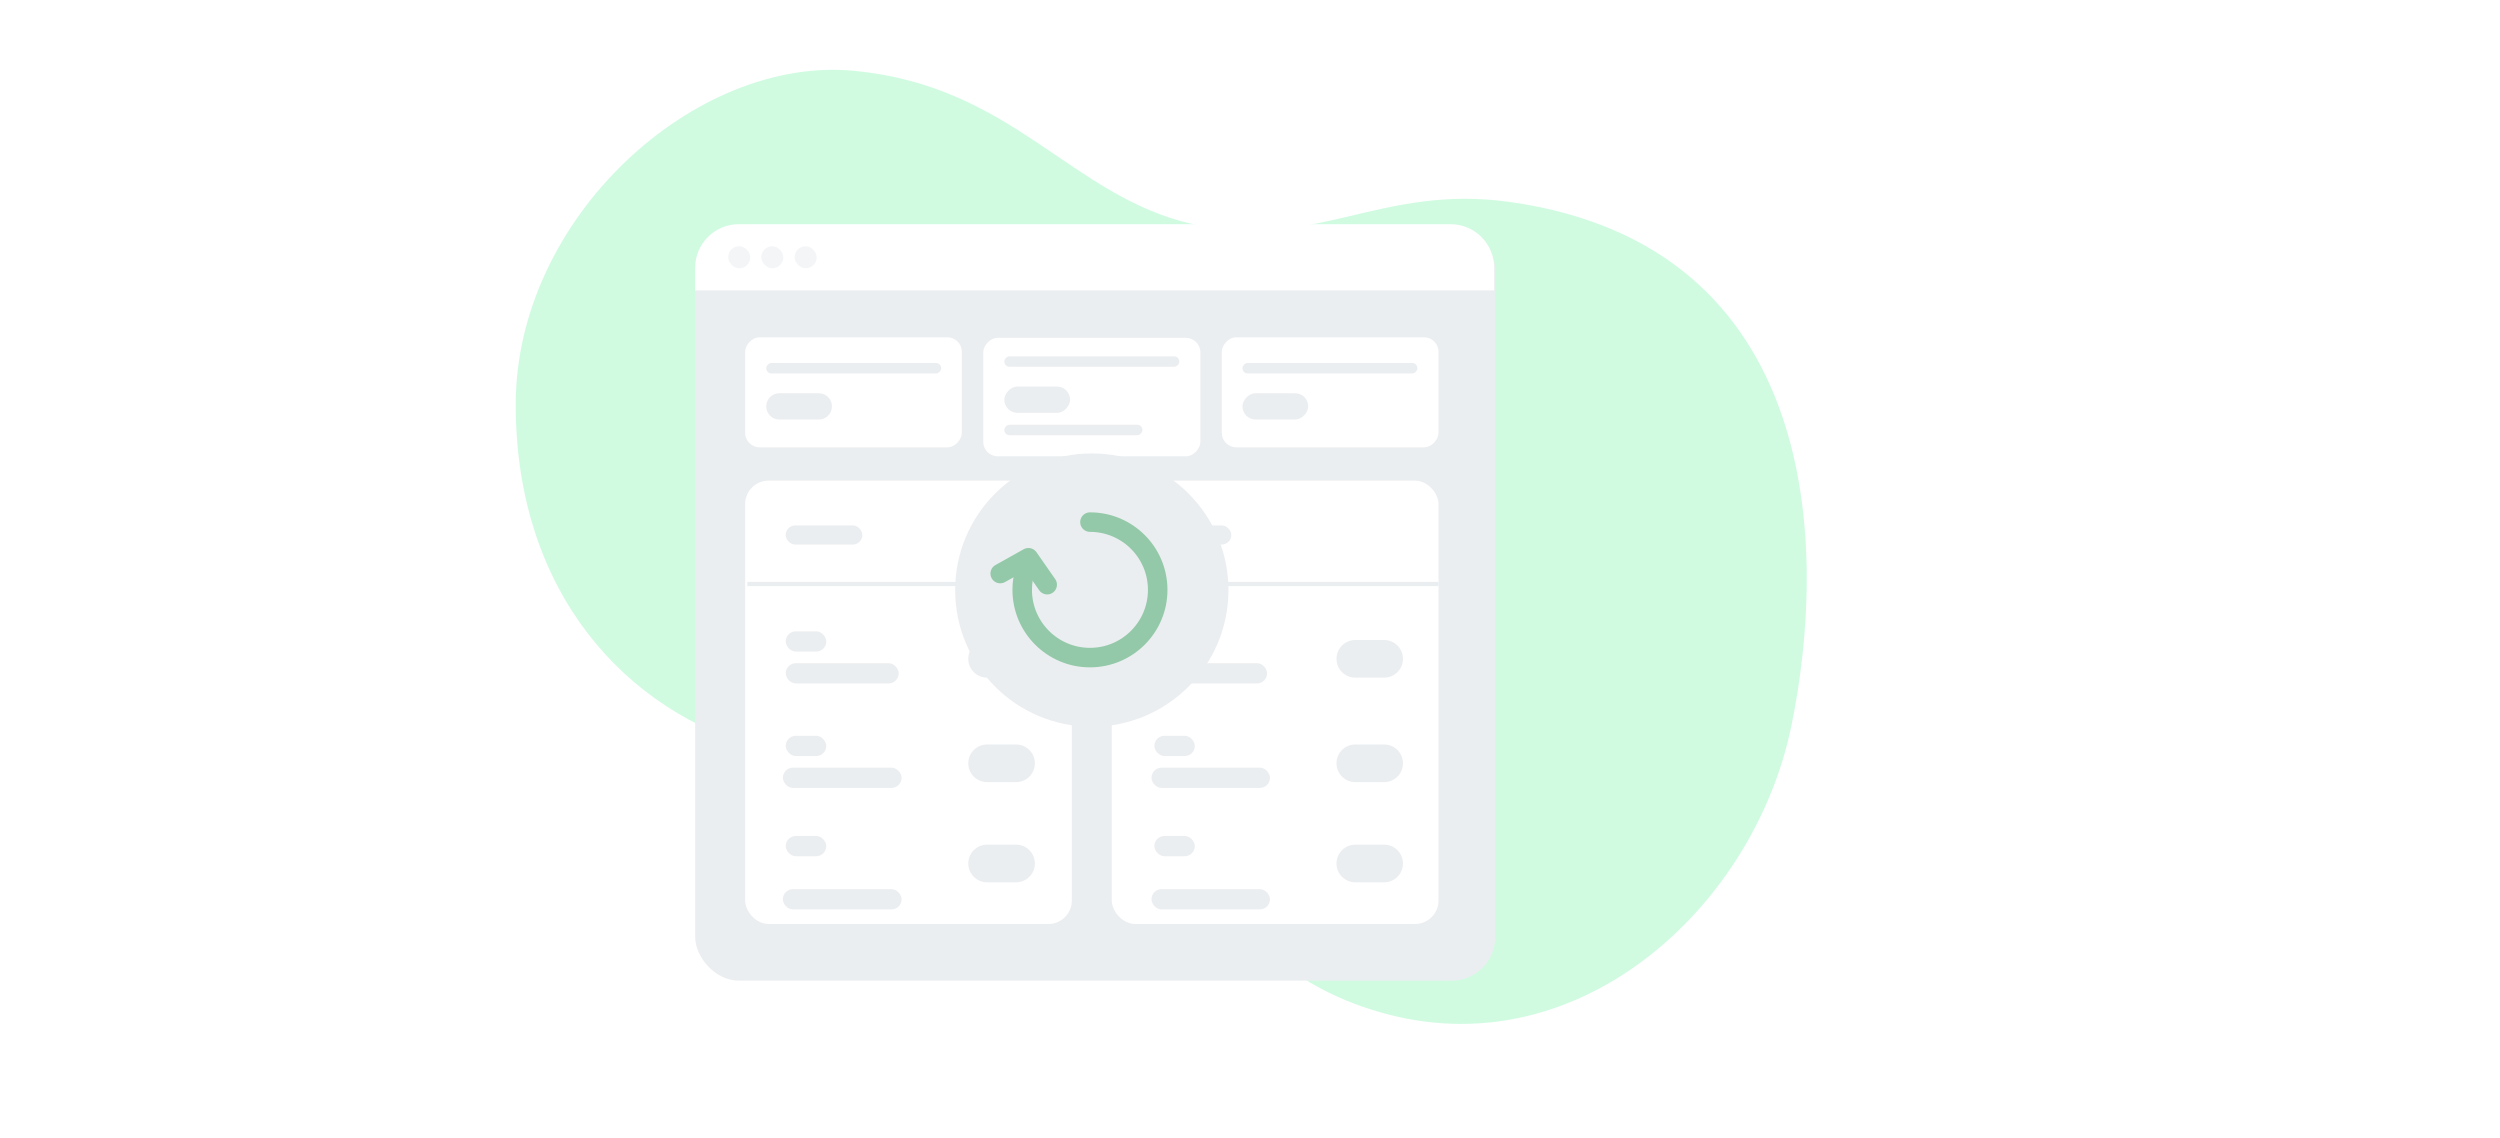 <svg width="400" height="182" viewBox="0 0 269 182" fill="none" xmlns="http://www.w3.org/2000/svg">
<path d="M221.092 116.275C215.163 144.826 187.696 170.346 156.7 162.334C125.704 154.322 125.225 126.334 106.725 118.334C88.225 110.334 78.771 125.757 56.612 119.865C34.454 113.974 17.012 94.617 17.014 64.725C17.017 34.834 45.723 8.834 71.223 11.334C96.723 13.834 105.723 31.333 125.223 35.834C144.723 40.334 155.223 29.334 176.222 32.334C225.979 39.443 227.022 87.724 221.092 116.275Z" fill="#D0FBE1"/>
<g filter="url(#filter0_d_2705_17609)">
<rect x="45.724" y="33.881" width="128" height="120.889" rx="6.983" fill="#EBEEF0"/>
<mask id="mask0_2705_17609" style="mask-type:alpha" maskUnits="userSpaceOnUse" x="45" y="33" width="129" height="121">
<rect x="45.724" y="33.881" width="128" height="120" rx="6.983" fill="#DEE3E6"/>
</mask>
<g mask="url(#mask0_2705_17609)">
<rect x="53.724" y="74.77" width="52.267" height="70.933" rx="3.751" fill="white"/>
<rect x="60.216" y="103.975" width="18.08" height="3.245" rx="1.623" fill="#EBEEF0"/>
<rect x="60.216" y="98.876" width="6.49" height="3.245" rx="1.623" fill="#EBEEF0"/>
<rect x="60.216" y="115.591" width="6.49" height="3.245" rx="1.623" fill="#EBEEF0"/>
<rect x="60.216" y="131.62" width="6.49" height="3.245" rx="1.623" fill="#EBEEF0"/>
<path d="M89.42 103.28C89.42 101.615 90.769 100.266 92.434 100.266H97.07C98.734 100.266 100.083 101.615 100.083 103.28C100.083 104.944 98.734 106.293 97.07 106.293H92.434C90.769 106.293 89.42 104.944 89.42 103.28Z" fill="#EBEEF0"/>
<rect x="60.203" y="81.931" width="12.277" height="3.069" rx="1.535" fill="#EBEEF0"/>
<path d="M89.42 119.995C89.42 118.331 90.769 116.982 92.434 116.982H97.07C98.734 116.982 100.083 118.331 100.083 119.995C100.083 121.659 98.734 123.008 97.07 123.008H92.434C90.769 123.008 89.42 121.659 89.42 119.995Z" fill="#EBEEF0"/>
<path d="M89.42 136.024C89.42 134.36 90.769 133.011 92.434 133.011H97.07C98.734 133.011 100.083 134.36 100.083 136.024C100.083 137.688 98.734 139.037 97.07 139.037H92.434C90.769 139.037 89.42 137.688 89.42 136.024Z" fill="#EBEEF0"/>
<rect x="59.752" y="120.691" width="19.007" height="3.245" rx="1.623" fill="#EBEEF0"/>
<rect x="59.752" y="140.129" width="19.007" height="3.245" rx="1.623" fill="#EBEEF0"/>
<path d="M105.901 91.309H54.066" stroke="#EBEEF0" stroke-width="0.682"/>
<rect x="112.391" y="74.77" width="52.267" height="70.933" rx="3.751" fill="white"/>
<rect x="119.197" y="103.975" width="18.039" height="3.245" rx="1.623" fill="#EBEEF0"/>
<rect x="119.197" y="98.876" width="6.476" height="3.245" rx="1.623" fill="#EBEEF0"/>
<rect x="119.197" y="115.591" width="6.476" height="3.245" rx="1.623" fill="#EBEEF0"/>
<rect x="119.197" y="131.62" width="6.476" height="3.245" rx="1.623" fill="#EBEEF0"/>
<path d="M148.338 103.28C148.338 101.615 149.687 100.266 151.351 100.266H155.963C157.627 100.266 158.976 101.615 158.976 103.28C158.976 104.944 157.627 106.293 155.963 106.293H151.351C149.687 106.293 148.338 104.944 148.338 103.28Z" fill="#EBEEF0"/>
<rect x="119.213" y="81.931" width="12.298" height="3.069" rx="1.535" fill="#EBEEF0"/>
<path d="M164.659 91.309H112.392" stroke="#EBEEF0" stroke-width="0.682"/>
<path d="M148.338 119.995C148.338 118.331 149.687 116.982 151.351 116.982H155.963C157.627 116.982 158.976 118.331 158.976 119.995C158.976 121.659 157.627 123.008 155.963 123.008H151.351C149.687 123.008 148.338 121.659 148.338 119.995Z" fill="#EBEEF0"/>
<path d="M148.338 136.024C148.338 134.36 149.687 133.011 151.351 133.011H155.963C157.627 133.011 158.976 134.36 158.976 136.024C158.976 137.688 157.627 139.037 155.963 139.037H151.351C149.687 139.037 148.338 137.688 148.338 136.024Z" fill="#EBEEF0"/>
<rect x="118.735" y="120.691" width="18.964" height="3.245" rx="1.623" fill="#EBEEF0"/>
<rect x="118.735" y="140.129" width="18.964" height="3.245" rx="1.623" fill="#EBEEF0"/>
<rect width="34.667" height="17.6" rx="2.316" transform="matrix(1 0 0 -1 129.99 69.436)" fill="white"/>
<rect width="10.525" height="4.21" rx="2.105" transform="matrix(1 0 0 -1 133.292 64.993)" fill="#EBEEF0"/>
<rect width="27.997" height="1.684" rx="0.842" transform="matrix(1 0 0 -1 133.292 57.626)" fill="#EBEEF0"/>
<rect width="34.732" height="18.947" rx="2.316" transform="matrix(1 0 0 -1 91.823 70.874)" fill="white"/>
<rect width="22.102" height="1.684" rx="0.842" transform="matrix(1 0 0 -1 95.191 67.506)" fill="#EBEEF0"/>
<rect width="10.525" height="4.21" rx="2.105" transform="matrix(1 0 0 -1 95.191 63.927)" fill="#EBEEF0"/>
<rect width="27.997" height="1.684" rx="0.842" transform="matrix(1 0 0 -1 95.191 56.559)" fill="#EBEEF0"/>
<rect width="34.667" height="17.6" rx="2.316" transform="matrix(1 0 0 -1 53.724 69.437)" fill="white"/>
<path d="M57.092 62.889C57.092 64.051 58.035 64.994 59.197 64.994H65.512C66.675 64.994 67.617 64.051 67.617 62.889C67.617 61.726 66.675 60.784 65.512 60.784H59.197C58.035 60.784 57.092 61.726 57.092 62.889Z" fill="#EBEEF0"/>
<rect width="27.997" height="1.684" rx="0.842" transform="matrix(1 0 0 -1 57.092 57.626)" fill="#EBEEF0"/>
</g>
<path d="M45.724 40.719C45.724 36.862 48.85 33.736 52.707 33.736H166.583C170.44 33.736 173.566 36.862 173.566 40.719V44.316H45.724V40.719Z" fill="white"/>
<rect x="51.014" y="37.263" width="3.527" height="3.527" rx="1.763" fill="#F3F5F7"/>
<rect x="56.304" y="37.263" width="3.527" height="3.527" rx="1.763" fill="#F3F5F7"/>
<rect x="61.638" y="37.263" width="3.527" height="3.527" rx="1.763" fill="#F3F5F7"/>
</g>
<circle cx="109.19" cy="94.413" r="21.866" fill="#EBEEF0"/>
<path d="M108.892 83.537C114.879 83.537 119.732 88.39 119.732 94.377C119.732 100.363 114.879 105.216 108.892 105.216C102.906 105.216 98.053 100.363 98.053 94.377C98.053 93.23 98.231 92.125 98.561 91.087" stroke="#93C9A8" stroke-width="3.124" stroke-linecap="round"/>
<path d="M94.534 91.768L99.049 89.242L102.05 93.548" stroke="#93C9A8" stroke-width="3.124" stroke-linecap="round" stroke-linejoin="round"/>
<defs>
<filter id="filter0_d_2705_17609" x="37.191" y="27.336" width="145.067" height="138.1" filterUnits="userSpaceOnUse" color-interpolation-filters="sRGB">
<feFlood flood-opacity="0" result="BackgroundImageFix"/>
<feColorMatrix in="SourceAlpha" type="matrix" values="0 0 0 0 0 0 0 0 0 0 0 0 0 0 0 0 0 0 127 0" result="hardAlpha"/>
<feOffset dy="2.133"/>
<feGaussianBlur stdDeviation="4.267"/>
<feComposite in2="hardAlpha" operator="out"/>
<feColorMatrix type="matrix" values="0 0 0 0 0 0 0 0 0 0 0 0 0 0 0 0 0 0 0.15 0"/>
<feBlend mode="normal" in2="BackgroundImageFix" result="effect1_dropShadow_2705_17609"/>
<feBlend mode="normal" in="SourceGraphic" in2="effect1_dropShadow_2705_17609" result="shape"/>
</filter>
</defs>
</svg>
